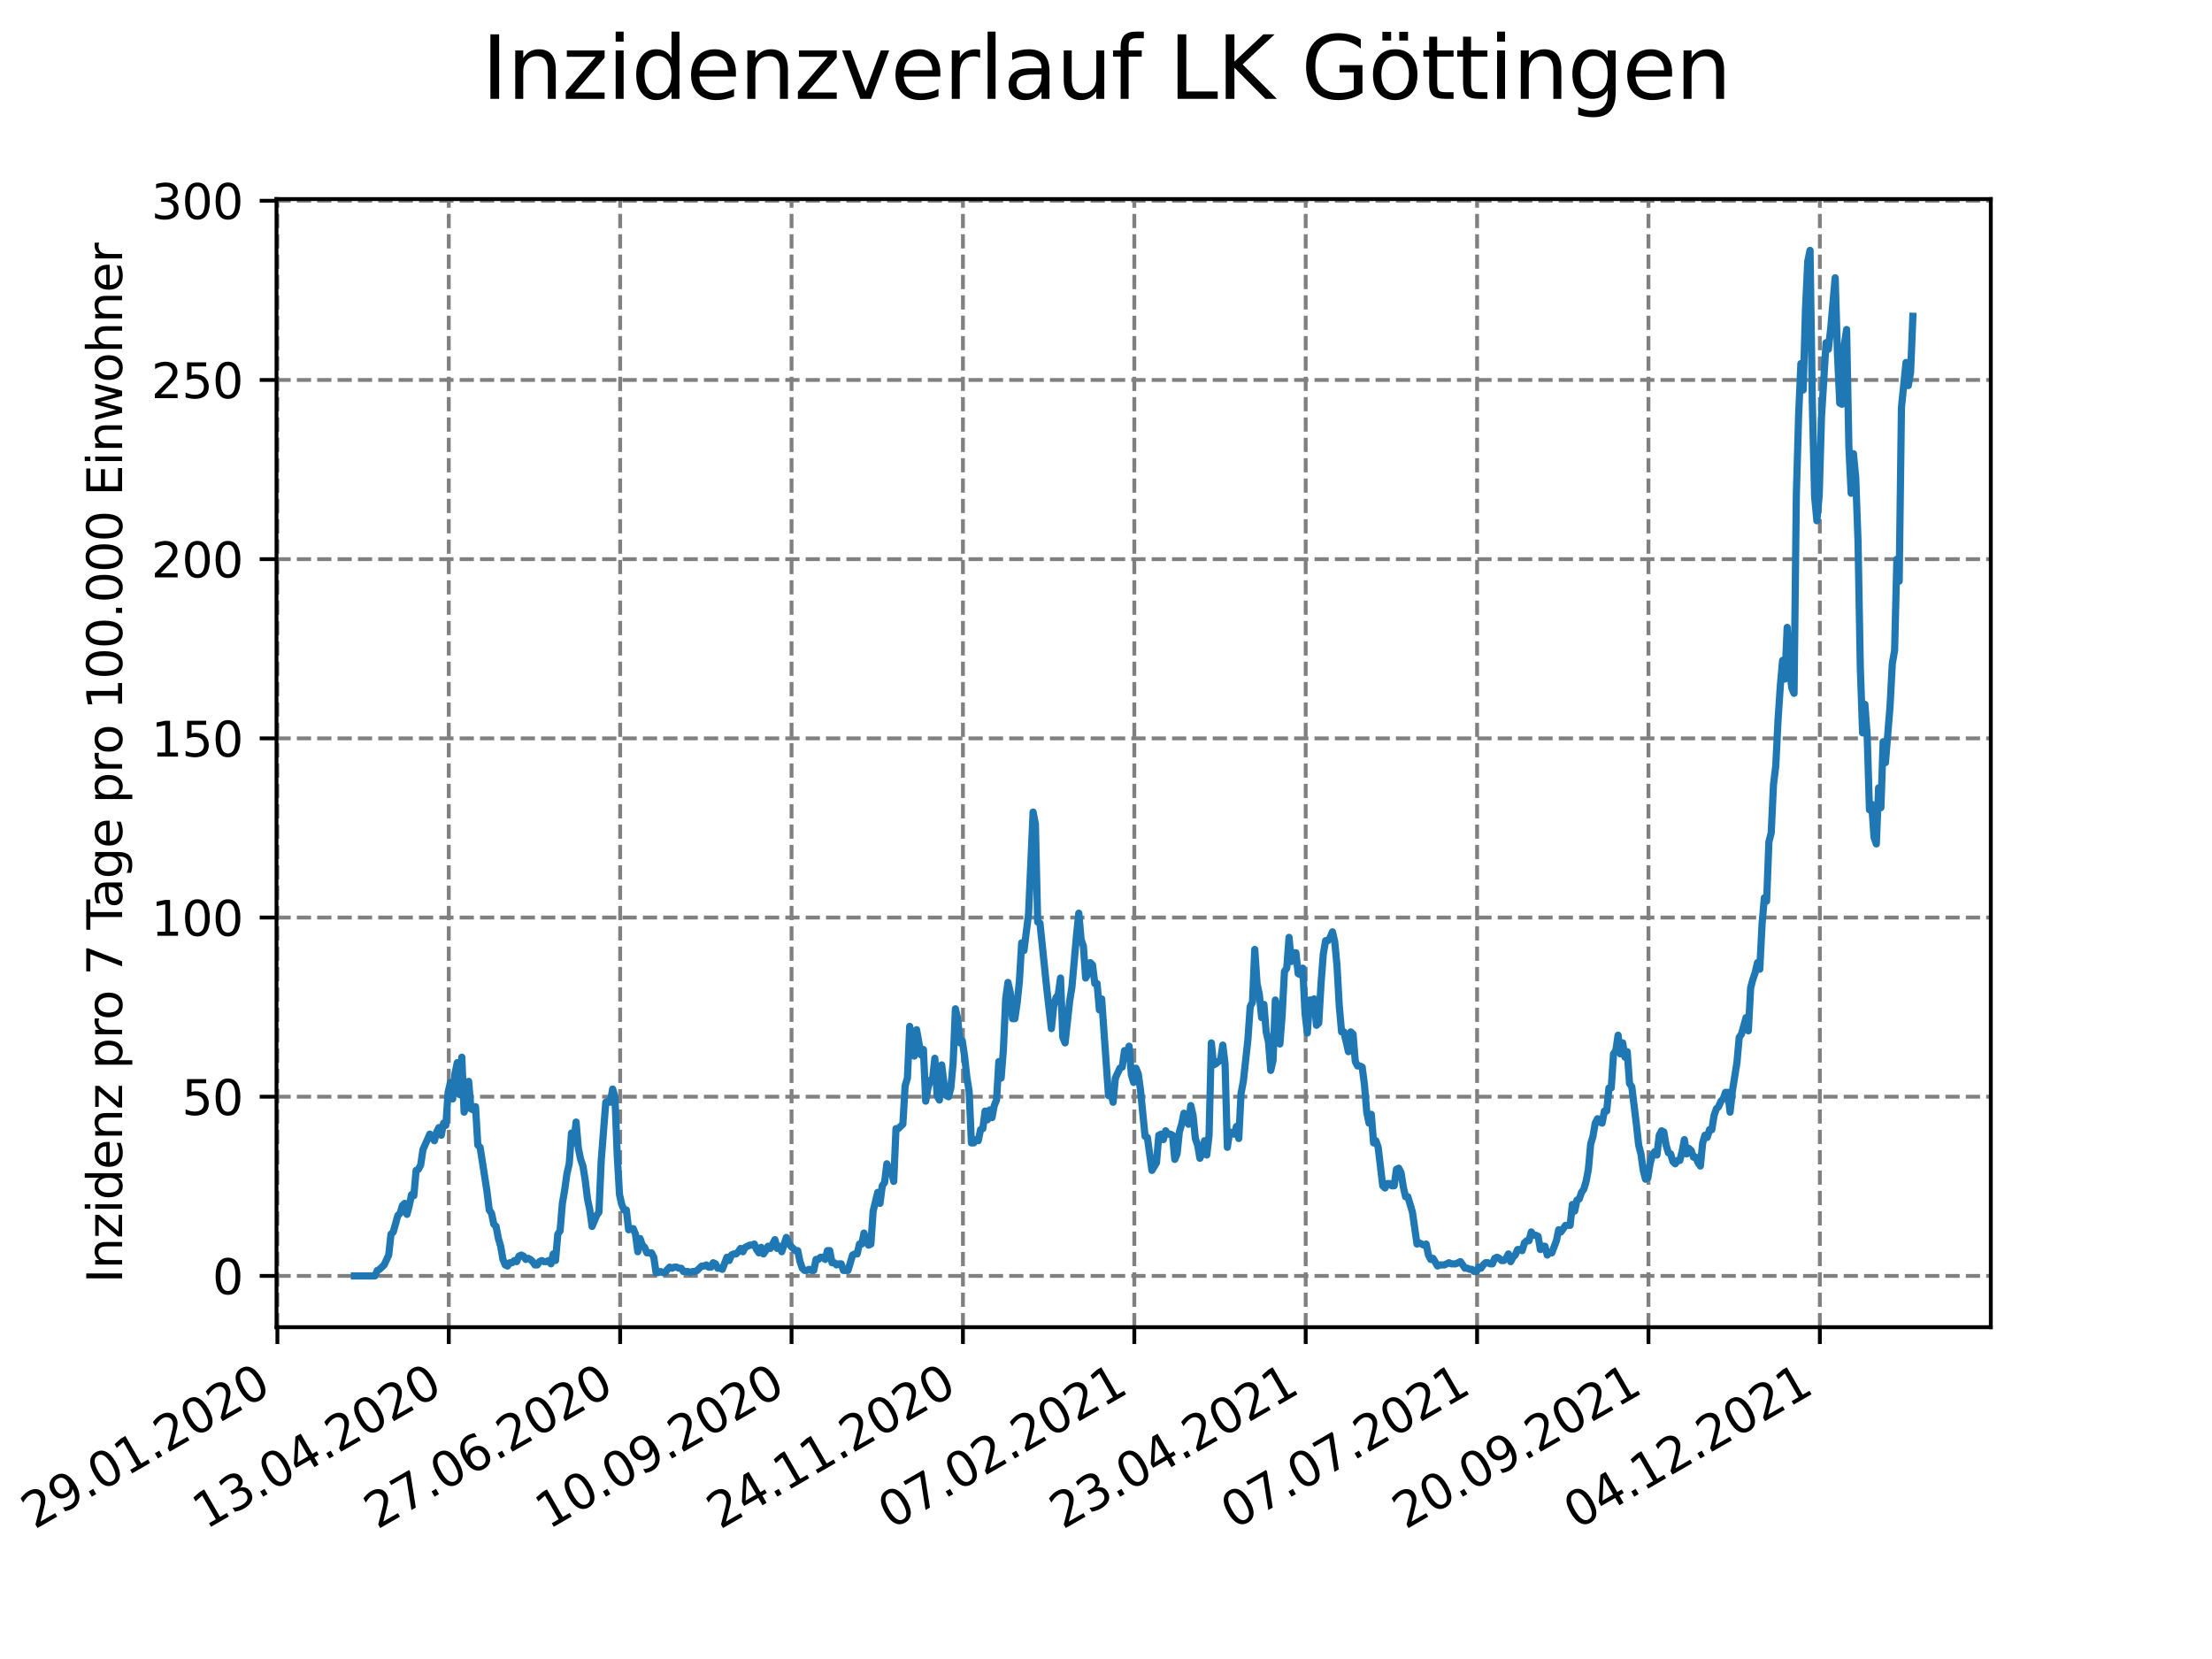 <?xml version="1.0" encoding="utf-8" standalone="no"?>
<!DOCTYPE svg PUBLIC "-//W3C//DTD SVG 1.1//EN"
  "http://www.w3.org/Graphics/SVG/1.1/DTD/svg11.dtd">
<svg xmlns:xlink="http://www.w3.org/1999/xlink" width="460.8pt" height="345.6pt" viewBox="0 0 460.8 345.6" xmlns="http://www.w3.org/2000/svg" version="1.1">
 <defs>
  <style type="text/css">*{stroke-linejoin: round; stroke-linecap: butt}</style>
 </defs>
 <g id="figure_1">
  <g id="patch_1">
   <path d="M 0 345.6 
L 460.8 345.6 
L 460.8 0 
L 0 0 
z
" style="fill: #ffffff"/>
  </g>
  <g id="axes_1">
   <g id="patch_2">
    <path d="M 57.6 276.48 
L 414.72 276.48 
L 414.72 41.472 
L 57.6 41.472 
z
" style="fill: #ffffff"/>
   </g>
   <g id="matplotlib.axis_1">
    <g id="xtick_1">
     <g id="line2d_1">
      <path d="M 57.786 276.48 
L 57.786 41.472 
" clip-path="url(#p1cbef289a8)" style="fill: none; stroke-dasharray: 2.96,1.28; stroke-dashoffset: 0; stroke: #808080; stroke-width: 0.8"/>
     </g>
     <g id="line2d_2">
      <defs>
       <path id="m9a15f4b925" d="M 0 0 
L 0 3.5 
" style="stroke: #000000; stroke-width: 0.8"/>
      </defs>
      <g>
       <use xlink:href="#m9a15f4b925" x="57.786" y="276.48" style="stroke: #000000; stroke-width: 0.8"/>
      </g>
     </g>
     <g id="text_1">
      <!-- 29.01.2020 -->
      <g transform="translate(7.161 318.689)rotate(-30)scale(0.1 -0.1)">
       <defs>
        <path id="DejaVuSans-32" d="M 1228 531 
L 3431 531 
L 3431 0 
L 469 0 
L 469 531 
Q 828 903 1448 1529 
Q 2069 2156 2228 2338 
Q 2531 2678 2651 2914 
Q 2772 3150 2772 3378 
Q 2772 3750 2511 3984 
Q 2250 4219 1831 4219 
Q 1534 4219 1204 4116 
Q 875 4013 500 3803 
L 500 4441 
Q 881 4594 1212 4672 
Q 1544 4750 1819 4750 
Q 2544 4750 2975 4387 
Q 3406 4025 3406 3419 
Q 3406 3131 3298 2873 
Q 3191 2616 2906 2266 
Q 2828 2175 2409 1742 
Q 1991 1309 1228 531 
z
" transform="scale(0.016)"/>
        <path id="DejaVuSans-39" d="M 703 97 
L 703 672 
Q 941 559 1184 500 
Q 1428 441 1663 441 
Q 2288 441 2617 861 
Q 2947 1281 2994 2138 
Q 2813 1869 2534 1725 
Q 2256 1581 1919 1581 
Q 1219 1581 811 2004 
Q 403 2428 403 3163 
Q 403 3881 828 4315 
Q 1253 4750 1959 4750 
Q 2769 4750 3195 4129 
Q 3622 3509 3622 2328 
Q 3622 1225 3098 567 
Q 2575 -91 1691 -91 
Q 1453 -91 1209 -44 
Q 966 3 703 97 
z
M 1959 2075 
Q 2384 2075 2632 2365 
Q 2881 2656 2881 3163 
Q 2881 3666 2632 3958 
Q 2384 4250 1959 4250 
Q 1534 4250 1286 3958 
Q 1038 3666 1038 3163 
Q 1038 2656 1286 2365 
Q 1534 2075 1959 2075 
z
" transform="scale(0.016)"/>
        <path id="DejaVuSans-2e" d="M 684 794 
L 1344 794 
L 1344 0 
L 684 0 
L 684 794 
z
" transform="scale(0.016)"/>
        <path id="DejaVuSans-30" d="M 2034 4250 
Q 1547 4250 1301 3770 
Q 1056 3291 1056 2328 
Q 1056 1369 1301 889 
Q 1547 409 2034 409 
Q 2525 409 2770 889 
Q 3016 1369 3016 2328 
Q 3016 3291 2770 3770 
Q 2525 4250 2034 4250 
z
M 2034 4750 
Q 2819 4750 3233 4129 
Q 3647 3509 3647 2328 
Q 3647 1150 3233 529 
Q 2819 -91 2034 -91 
Q 1250 -91 836 529 
Q 422 1150 422 2328 
Q 422 3509 836 4129 
Q 1250 4750 2034 4750 
z
" transform="scale(0.016)"/>
        <path id="DejaVuSans-31" d="M 794 531 
L 1825 531 
L 1825 4091 
L 703 3866 
L 703 4441 
L 1819 4666 
L 2450 4666 
L 2450 531 
L 3481 531 
L 3481 0 
L 794 0 
L 794 531 
z
" transform="scale(0.016)"/>
       </defs>
       <use xlink:href="#DejaVuSans-32"/>
       <use xlink:href="#DejaVuSans-39" x="63.623"/>
       <use xlink:href="#DejaVuSans-2e" x="127.246"/>
       <use xlink:href="#DejaVuSans-30" x="159.033"/>
       <use xlink:href="#DejaVuSans-31" x="222.656"/>
       <use xlink:href="#DejaVuSans-2e" x="286.279"/>
       <use xlink:href="#DejaVuSans-32" x="318.066"/>
       <use xlink:href="#DejaVuSans-30" x="381.689"/>
       <use xlink:href="#DejaVuSans-32" x="445.312"/>
       <use xlink:href="#DejaVuSans-30" x="508.936"/>
      </g>
     </g>
    </g>
    <g id="xtick_2">
     <g id="line2d_3">
      <path d="M 93.489 276.48 
L 93.489 41.472 
" clip-path="url(#p1cbef289a8)" style="fill: none; stroke-dasharray: 2.96,1.28; stroke-dashoffset: 0; stroke: #808080; stroke-width: 0.8"/>
     </g>
     <g id="line2d_4">
      <g>
       <use xlink:href="#m9a15f4b925" x="93.489" y="276.48" style="stroke: #000000; stroke-width: 0.8"/>
      </g>
     </g>
     <g id="text_2">
      <!-- 13.04.2020 -->
      <g transform="translate(42.864 318.689)rotate(-30)scale(0.1 -0.1)">
       <defs>
        <path id="DejaVuSans-33" d="M 2597 2516 
Q 3050 2419 3304 2112 
Q 3559 1806 3559 1356 
Q 3559 666 3084 287 
Q 2609 -91 1734 -91 
Q 1441 -91 1130 -33 
Q 819 25 488 141 
L 488 750 
Q 750 597 1062 519 
Q 1375 441 1716 441 
Q 2309 441 2620 675 
Q 2931 909 2931 1356 
Q 2931 1769 2642 2001 
Q 2353 2234 1838 2234 
L 1294 2234 
L 1294 2753 
L 1863 2753 
Q 2328 2753 2575 2939 
Q 2822 3125 2822 3475 
Q 2822 3834 2567 4026 
Q 2313 4219 1838 4219 
Q 1578 4219 1281 4162 
Q 984 4106 628 3988 
L 628 4550 
Q 988 4650 1302 4700 
Q 1616 4750 1894 4750 
Q 2613 4750 3031 4423 
Q 3450 4097 3450 3541 
Q 3450 3153 3228 2886 
Q 3006 2619 2597 2516 
z
" transform="scale(0.016)"/>
        <path id="DejaVuSans-34" d="M 2419 4116 
L 825 1625 
L 2419 1625 
L 2419 4116 
z
M 2253 4666 
L 3047 4666 
L 3047 1625 
L 3713 1625 
L 3713 1100 
L 3047 1100 
L 3047 0 
L 2419 0 
L 2419 1100 
L 313 1100 
L 313 1709 
L 2253 4666 
z
" transform="scale(0.016)"/>
       </defs>
       <use xlink:href="#DejaVuSans-31"/>
       <use xlink:href="#DejaVuSans-33" x="63.623"/>
       <use xlink:href="#DejaVuSans-2e" x="127.246"/>
       <use xlink:href="#DejaVuSans-30" x="159.033"/>
       <use xlink:href="#DejaVuSans-34" x="222.656"/>
       <use xlink:href="#DejaVuSans-2e" x="286.279"/>
       <use xlink:href="#DejaVuSans-32" x="318.066"/>
       <use xlink:href="#DejaVuSans-30" x="381.689"/>
       <use xlink:href="#DejaVuSans-32" x="445.312"/>
       <use xlink:href="#DejaVuSans-30" x="508.936"/>
      </g>
     </g>
    </g>
    <g id="xtick_3">
     <g id="line2d_5">
      <path d="M 129.191 276.48 
L 129.191 41.472 
" clip-path="url(#p1cbef289a8)" style="fill: none; stroke-dasharray: 2.96,1.28; stroke-dashoffset: 0; stroke: #808080; stroke-width: 0.8"/>
     </g>
     <g id="line2d_6">
      <g>
       <use xlink:href="#m9a15f4b925" x="129.191" y="276.48" style="stroke: #000000; stroke-width: 0.8"/>
      </g>
     </g>
     <g id="text_3">
      <!-- 27.06.2020 -->
      <g transform="translate(78.566 318.689)rotate(-30)scale(0.1 -0.1)">
       <defs>
        <path id="DejaVuSans-37" d="M 525 4666 
L 3525 4666 
L 3525 4397 
L 1831 0 
L 1172 0 
L 2766 4134 
L 525 4134 
L 525 4666 
z
" transform="scale(0.016)"/>
        <path id="DejaVuSans-36" d="M 2113 2584 
Q 1688 2584 1439 2293 
Q 1191 2003 1191 1497 
Q 1191 994 1439 701 
Q 1688 409 2113 409 
Q 2538 409 2786 701 
Q 3034 994 3034 1497 
Q 3034 2003 2786 2293 
Q 2538 2584 2113 2584 
z
M 3366 4563 
L 3366 3988 
Q 3128 4100 2886 4159 
Q 2644 4219 2406 4219 
Q 1781 4219 1451 3797 
Q 1122 3375 1075 2522 
Q 1259 2794 1537 2939 
Q 1816 3084 2150 3084 
Q 2853 3084 3261 2657 
Q 3669 2231 3669 1497 
Q 3669 778 3244 343 
Q 2819 -91 2113 -91 
Q 1303 -91 875 529 
Q 447 1150 447 2328 
Q 447 3434 972 4092 
Q 1497 4750 2381 4750 
Q 2619 4750 2861 4703 
Q 3103 4656 3366 4563 
z
" transform="scale(0.016)"/>
       </defs>
       <use xlink:href="#DejaVuSans-32"/>
       <use xlink:href="#DejaVuSans-37" x="63.623"/>
       <use xlink:href="#DejaVuSans-2e" x="127.246"/>
       <use xlink:href="#DejaVuSans-30" x="159.033"/>
       <use xlink:href="#DejaVuSans-36" x="222.656"/>
       <use xlink:href="#DejaVuSans-2e" x="286.279"/>
       <use xlink:href="#DejaVuSans-32" x="318.066"/>
       <use xlink:href="#DejaVuSans-30" x="381.689"/>
       <use xlink:href="#DejaVuSans-32" x="445.312"/>
       <use xlink:href="#DejaVuSans-30" x="508.936"/>
      </g>
     </g>
    </g>
    <g id="xtick_4">
     <g id="line2d_7">
      <path d="M 164.894 276.48 
L 164.894 41.472 
" clip-path="url(#p1cbef289a8)" style="fill: none; stroke-dasharray: 2.96,1.28; stroke-dashoffset: 0; stroke: #808080; stroke-width: 0.8"/>
     </g>
     <g id="line2d_8">
      <g>
       <use xlink:href="#m9a15f4b925" x="164.894" y="276.48" style="stroke: #000000; stroke-width: 0.8"/>
      </g>
     </g>
     <g id="text_4">
      <!-- 10.09.2020 -->
      <g transform="translate(114.269 318.689)rotate(-30)scale(0.1 -0.1)">
       <use xlink:href="#DejaVuSans-31"/>
       <use xlink:href="#DejaVuSans-30" x="63.623"/>
       <use xlink:href="#DejaVuSans-2e" x="127.246"/>
       <use xlink:href="#DejaVuSans-30" x="159.033"/>
       <use xlink:href="#DejaVuSans-39" x="222.656"/>
       <use xlink:href="#DejaVuSans-2e" x="286.279"/>
       <use xlink:href="#DejaVuSans-32" x="318.066"/>
       <use xlink:href="#DejaVuSans-30" x="381.689"/>
       <use xlink:href="#DejaVuSans-32" x="445.312"/>
       <use xlink:href="#DejaVuSans-30" x="508.936"/>
      </g>
     </g>
    </g>
    <g id="xtick_5">
     <g id="line2d_9">
      <path d="M 200.596 276.48 
L 200.596 41.472 
" clip-path="url(#p1cbef289a8)" style="fill: none; stroke-dasharray: 2.96,1.28; stroke-dashoffset: 0; stroke: #808080; stroke-width: 0.8"/>
     </g>
     <g id="line2d_10">
      <g>
       <use xlink:href="#m9a15f4b925" x="200.596" y="276.48" style="stroke: #000000; stroke-width: 0.8"/>
      </g>
     </g>
     <g id="text_5">
      <!-- 24.11.2020 -->
      <g transform="translate(149.971 318.689)rotate(-30)scale(0.1 -0.1)">
       <use xlink:href="#DejaVuSans-32"/>
       <use xlink:href="#DejaVuSans-34" x="63.623"/>
       <use xlink:href="#DejaVuSans-2e" x="127.246"/>
       <use xlink:href="#DejaVuSans-31" x="159.033"/>
       <use xlink:href="#DejaVuSans-31" x="222.656"/>
       <use xlink:href="#DejaVuSans-2e" x="286.279"/>
       <use xlink:href="#DejaVuSans-32" x="318.066"/>
       <use xlink:href="#DejaVuSans-30" x="381.689"/>
       <use xlink:href="#DejaVuSans-32" x="445.312"/>
       <use xlink:href="#DejaVuSans-30" x="508.936"/>
      </g>
     </g>
    </g>
    <g id="xtick_6">
     <g id="line2d_11">
      <path d="M 236.299 276.48 
L 236.299 41.472 
" clip-path="url(#p1cbef289a8)" style="fill: none; stroke-dasharray: 2.96,1.28; stroke-dashoffset: 0; stroke: #808080; stroke-width: 0.8"/>
     </g>
     <g id="line2d_12">
      <g>
       <use xlink:href="#m9a15f4b925" x="236.299" y="276.48" style="stroke: #000000; stroke-width: 0.8"/>
      </g>
     </g>
     <g id="text_6">
      <!-- 07.02.2021 -->
      <g transform="translate(185.674 318.689)rotate(-30)scale(0.1 -0.1)">
       <use xlink:href="#DejaVuSans-30"/>
       <use xlink:href="#DejaVuSans-37" x="63.623"/>
       <use xlink:href="#DejaVuSans-2e" x="127.246"/>
       <use xlink:href="#DejaVuSans-30" x="159.033"/>
       <use xlink:href="#DejaVuSans-32" x="222.656"/>
       <use xlink:href="#DejaVuSans-2e" x="286.279"/>
       <use xlink:href="#DejaVuSans-32" x="318.066"/>
       <use xlink:href="#DejaVuSans-30" x="381.689"/>
       <use xlink:href="#DejaVuSans-32" x="445.312"/>
       <use xlink:href="#DejaVuSans-31" x="508.936"/>
      </g>
     </g>
    </g>
    <g id="xtick_7">
     <g id="line2d_13">
      <path d="M 272.001 276.48 
L 272.001 41.472 
" clip-path="url(#p1cbef289a8)" style="fill: none; stroke-dasharray: 2.96,1.28; stroke-dashoffset: 0; stroke: #808080; stroke-width: 0.8"/>
     </g>
     <g id="line2d_14">
      <g>
       <use xlink:href="#m9a15f4b925" x="272.001" y="276.48" style="stroke: #000000; stroke-width: 0.8"/>
      </g>
     </g>
     <g id="text_7">
      <!-- 23.04.2021 -->
      <g transform="translate(221.376 318.689)rotate(-30)scale(0.1 -0.1)">
       <use xlink:href="#DejaVuSans-32"/>
       <use xlink:href="#DejaVuSans-33" x="63.623"/>
       <use xlink:href="#DejaVuSans-2e" x="127.246"/>
       <use xlink:href="#DejaVuSans-30" x="159.033"/>
       <use xlink:href="#DejaVuSans-34" x="222.656"/>
       <use xlink:href="#DejaVuSans-2e" x="286.279"/>
       <use xlink:href="#DejaVuSans-32" x="318.066"/>
       <use xlink:href="#DejaVuSans-30" x="381.689"/>
       <use xlink:href="#DejaVuSans-32" x="445.312"/>
       <use xlink:href="#DejaVuSans-31" x="508.936"/>
      </g>
     </g>
    </g>
    <g id="xtick_8">
     <g id="line2d_15">
      <path d="M 307.704 276.48 
L 307.704 41.472 
" clip-path="url(#p1cbef289a8)" style="fill: none; stroke-dasharray: 2.96,1.28; stroke-dashoffset: 0; stroke: #808080; stroke-width: 0.8"/>
     </g>
     <g id="line2d_16">
      <g>
       <use xlink:href="#m9a15f4b925" x="307.704" y="276.48" style="stroke: #000000; stroke-width: 0.8"/>
      </g>
     </g>
     <g id="text_8">
      <!-- 07.07.2021 -->
      <g transform="translate(257.079 318.689)rotate(-30)scale(0.1 -0.1)">
       <use xlink:href="#DejaVuSans-30"/>
       <use xlink:href="#DejaVuSans-37" x="63.623"/>
       <use xlink:href="#DejaVuSans-2e" x="127.246"/>
       <use xlink:href="#DejaVuSans-30" x="159.033"/>
       <use xlink:href="#DejaVuSans-37" x="222.656"/>
       <use xlink:href="#DejaVuSans-2e" x="286.279"/>
       <use xlink:href="#DejaVuSans-32" x="318.066"/>
       <use xlink:href="#DejaVuSans-30" x="381.689"/>
       <use xlink:href="#DejaVuSans-32" x="445.312"/>
       <use xlink:href="#DejaVuSans-31" x="508.936"/>
      </g>
     </g>
    </g>
    <g id="xtick_9">
     <g id="line2d_17">
      <path d="M 343.406 276.48 
L 343.406 41.472 
" clip-path="url(#p1cbef289a8)" style="fill: none; stroke-dasharray: 2.96,1.28; stroke-dashoffset: 0; stroke: #808080; stroke-width: 0.8"/>
     </g>
     <g id="line2d_18">
      <g>
       <use xlink:href="#m9a15f4b925" x="343.406" y="276.48" style="stroke: #000000; stroke-width: 0.8"/>
      </g>
     </g>
     <g id="text_9">
      <!-- 20.09.2021 -->
      <g transform="translate(292.781 318.689)rotate(-30)scale(0.1 -0.1)">
       <use xlink:href="#DejaVuSans-32"/>
       <use xlink:href="#DejaVuSans-30" x="63.623"/>
       <use xlink:href="#DejaVuSans-2e" x="127.246"/>
       <use xlink:href="#DejaVuSans-30" x="159.033"/>
       <use xlink:href="#DejaVuSans-39" x="222.656"/>
       <use xlink:href="#DejaVuSans-2e" x="286.279"/>
       <use xlink:href="#DejaVuSans-32" x="318.066"/>
       <use xlink:href="#DejaVuSans-30" x="381.689"/>
       <use xlink:href="#DejaVuSans-32" x="445.312"/>
       <use xlink:href="#DejaVuSans-31" x="508.936"/>
      </g>
     </g>
    </g>
    <g id="xtick_10">
     <g id="line2d_19">
      <path d="M 379.109 276.48 
L 379.109 41.472 
" clip-path="url(#p1cbef289a8)" style="fill: none; stroke-dasharray: 2.96,1.28; stroke-dashoffset: 0; stroke: #808080; stroke-width: 0.8"/>
     </g>
     <g id="line2d_20">
      <g>
       <use xlink:href="#m9a15f4b925" x="379.109" y="276.48" style="stroke: #000000; stroke-width: 0.8"/>
      </g>
     </g>
     <g id="text_10">
      <!-- 04.12.2021 -->
      <g transform="translate(328.484 318.689)rotate(-30)scale(0.1 -0.1)">
       <use xlink:href="#DejaVuSans-30"/>
       <use xlink:href="#DejaVuSans-34" x="63.623"/>
       <use xlink:href="#DejaVuSans-2e" x="127.246"/>
       <use xlink:href="#DejaVuSans-31" x="159.033"/>
       <use xlink:href="#DejaVuSans-32" x="222.656"/>
       <use xlink:href="#DejaVuSans-2e" x="286.279"/>
       <use xlink:href="#DejaVuSans-32" x="318.066"/>
       <use xlink:href="#DejaVuSans-30" x="381.689"/>
       <use xlink:href="#DejaVuSans-32" x="445.312"/>
       <use xlink:href="#DejaVuSans-31" x="508.936"/>
      </g>
     </g>
    </g>
   </g>
   <g id="matplotlib.axis_2">
    <g id="ytick_1">
     <g id="line2d_21">
      <path d="M 57.6 265.798 
L 414.72 265.798 
" clip-path="url(#p1cbef289a8)" style="fill: none; stroke-dasharray: 2.96,1.28; stroke-dashoffset: 0; stroke: #808080; stroke-width: 0.8"/>
     </g>
     <g id="line2d_22">
      <defs>
       <path id="mc7c91a2a2d" d="M 0 0 
L -3.5 0 
" style="stroke: #000000; stroke-width: 0.8"/>
      </defs>
      <g>
       <use xlink:href="#mc7c91a2a2d" x="57.6" y="265.798" style="stroke: #000000; stroke-width: 0.8"/>
      </g>
     </g>
     <g id="text_11">
      <!-- 0 -->
      <g transform="translate(44.237 269.597)scale(0.1 -0.1)">
       <use xlink:href="#DejaVuSans-30"/>
      </g>
     </g>
    </g>
    <g id="ytick_2">
     <g id="line2d_23">
      <path d="M 57.6 228.468 
L 414.72 228.468 
" clip-path="url(#p1cbef289a8)" style="fill: none; stroke-dasharray: 2.96,1.28; stroke-dashoffset: 0; stroke: #808080; stroke-width: 0.8"/>
     </g>
     <g id="line2d_24">
      <g>
       <use xlink:href="#mc7c91a2a2d" x="57.6" y="228.468" style="stroke: #000000; stroke-width: 0.8"/>
      </g>
     </g>
     <g id="text_12">
      <!-- 50 -->
      <g transform="translate(37.875 232.268)scale(0.1 -0.1)">
       <defs>
        <path id="DejaVuSans-35" d="M 691 4666 
L 3169 4666 
L 3169 4134 
L 1269 4134 
L 1269 2991 
Q 1406 3038 1543 3061 
Q 1681 3084 1819 3084 
Q 2600 3084 3056 2656 
Q 3513 2228 3513 1497 
Q 3513 744 3044 326 
Q 2575 -91 1722 -91 
Q 1428 -91 1123 -41 
Q 819 9 494 109 
L 494 744 
Q 775 591 1075 516 
Q 1375 441 1709 441 
Q 2250 441 2565 725 
Q 2881 1009 2881 1497 
Q 2881 1984 2565 2268 
Q 2250 2553 1709 2553 
Q 1456 2553 1204 2497 
Q 953 2441 691 2322 
L 691 4666 
z
" transform="scale(0.016)"/>
       </defs>
       <use xlink:href="#DejaVuSans-35"/>
       <use xlink:href="#DejaVuSans-30" x="63.623"/>
      </g>
     </g>
    </g>
    <g id="ytick_3">
     <g id="line2d_25">
      <path d="M 57.6 191.139 
L 414.72 191.139 
" clip-path="url(#p1cbef289a8)" style="fill: none; stroke-dasharray: 2.96,1.28; stroke-dashoffset: 0; stroke: #808080; stroke-width: 0.8"/>
     </g>
     <g id="line2d_26">
      <g>
       <use xlink:href="#mc7c91a2a2d" x="57.6" y="191.139" style="stroke: #000000; stroke-width: 0.8"/>
      </g>
     </g>
     <g id="text_13">
      <!-- 100 -->
      <g transform="translate(31.512 194.938)scale(0.1 -0.1)">
       <use xlink:href="#DejaVuSans-31"/>
       <use xlink:href="#DejaVuSans-30" x="63.623"/>
       <use xlink:href="#DejaVuSans-30" x="127.246"/>
      </g>
     </g>
    </g>
    <g id="ytick_4">
     <g id="line2d_27">
      <path d="M 57.6 153.81 
L 414.72 153.81 
" clip-path="url(#p1cbef289a8)" style="fill: none; stroke-dasharray: 2.96,1.28; stroke-dashoffset: 0; stroke: #808080; stroke-width: 0.8"/>
     </g>
     <g id="line2d_28">
      <g>
       <use xlink:href="#mc7c91a2a2d" x="57.6" y="153.81" style="stroke: #000000; stroke-width: 0.8"/>
      </g>
     </g>
     <g id="text_14">
      <!-- 150 -->
      <g transform="translate(31.512 157.609)scale(0.1 -0.1)">
       <use xlink:href="#DejaVuSans-31"/>
       <use xlink:href="#DejaVuSans-35" x="63.623"/>
       <use xlink:href="#DejaVuSans-30" x="127.246"/>
      </g>
     </g>
    </g>
    <g id="ytick_5">
     <g id="line2d_29">
      <path d="M 57.6 116.48 
L 414.72 116.48 
" clip-path="url(#p1cbef289a8)" style="fill: none; stroke-dasharray: 2.96,1.28; stroke-dashoffset: 0; stroke: #808080; stroke-width: 0.8"/>
     </g>
     <g id="line2d_30">
      <g>
       <use xlink:href="#mc7c91a2a2d" x="57.6" y="116.48" style="stroke: #000000; stroke-width: 0.8"/>
      </g>
     </g>
     <g id="text_15">
      <!-- 200 -->
      <g transform="translate(31.512 120.28)scale(0.1 -0.1)">
       <use xlink:href="#DejaVuSans-32"/>
       <use xlink:href="#DejaVuSans-30" x="63.623"/>
       <use xlink:href="#DejaVuSans-30" x="127.246"/>
      </g>
     </g>
    </g>
    <g id="ytick_6">
     <g id="line2d_31">
      <path d="M 57.6 79.151 
L 414.72 79.151 
" clip-path="url(#p1cbef289a8)" style="fill: none; stroke-dasharray: 2.96,1.28; stroke-dashoffset: 0; stroke: #808080; stroke-width: 0.8"/>
     </g>
     <g id="line2d_32">
      <g>
       <use xlink:href="#mc7c91a2a2d" x="57.6" y="79.151" style="stroke: #000000; stroke-width: 0.8"/>
      </g>
     </g>
     <g id="text_16">
      <!-- 250 -->
      <g transform="translate(31.512 82.95)scale(0.1 -0.1)">
       <use xlink:href="#DejaVuSans-32"/>
       <use xlink:href="#DejaVuSans-35" x="63.623"/>
       <use xlink:href="#DejaVuSans-30" x="127.246"/>
      </g>
     </g>
    </g>
    <g id="ytick_7">
     <g id="line2d_33">
      <path d="M 57.6 41.822 
L 414.72 41.822 
" clip-path="url(#p1cbef289a8)" style="fill: none; stroke-dasharray: 2.96,1.28; stroke-dashoffset: 0; stroke: #808080; stroke-width: 0.8"/>
     </g>
     <g id="line2d_34">
      <g>
       <use xlink:href="#mc7c91a2a2d" x="57.6" y="41.822" style="stroke: #000000; stroke-width: 0.8"/>
      </g>
     </g>
     <g id="text_17">
      <!-- 300 -->
      <g transform="translate(31.512 45.621)scale(0.1 -0.1)">
       <use xlink:href="#DejaVuSans-33"/>
       <use xlink:href="#DejaVuSans-30" x="63.623"/>
       <use xlink:href="#DejaVuSans-30" x="127.246"/>
      </g>
     </g>
    </g>
    <g id="text_18">
     <!-- Inzidenz pro 7 Tage pro 100.000 Einwohner -->
     <g transform="translate(25.433 267.301)rotate(-90)scale(0.1 -0.1)">
      <defs>
       <path id="DejaVuSans-49" d="M 628 4666 
L 1259 4666 
L 1259 0 
L 628 0 
L 628 4666 
z
" transform="scale(0.016)"/>
       <path id="DejaVuSans-6e" d="M 3513 2113 
L 3513 0 
L 2938 0 
L 2938 2094 
Q 2938 2591 2744 2837 
Q 2550 3084 2163 3084 
Q 1697 3084 1428 2787 
Q 1159 2491 1159 1978 
L 1159 0 
L 581 0 
L 581 3500 
L 1159 3500 
L 1159 2956 
Q 1366 3272 1645 3428 
Q 1925 3584 2291 3584 
Q 2894 3584 3203 3211 
Q 3513 2838 3513 2113 
z
" transform="scale(0.016)"/>
       <path id="DejaVuSans-7a" d="M 353 3500 
L 3084 3500 
L 3084 2975 
L 922 459 
L 3084 459 
L 3084 0 
L 275 0 
L 275 525 
L 2438 3041 
L 353 3041 
L 353 3500 
z
" transform="scale(0.016)"/>
       <path id="DejaVuSans-69" d="M 603 3500 
L 1178 3500 
L 1178 0 
L 603 0 
L 603 3500 
z
M 603 4863 
L 1178 4863 
L 1178 4134 
L 603 4134 
L 603 4863 
z
" transform="scale(0.016)"/>
       <path id="DejaVuSans-64" d="M 2906 2969 
L 2906 4863 
L 3481 4863 
L 3481 0 
L 2906 0 
L 2906 525 
Q 2725 213 2448 61 
Q 2172 -91 1784 -91 
Q 1150 -91 751 415 
Q 353 922 353 1747 
Q 353 2572 751 3078 
Q 1150 3584 1784 3584 
Q 2172 3584 2448 3432 
Q 2725 3281 2906 2969 
z
M 947 1747 
Q 947 1113 1208 752 
Q 1469 391 1925 391 
Q 2381 391 2643 752 
Q 2906 1113 2906 1747 
Q 2906 2381 2643 2742 
Q 2381 3103 1925 3103 
Q 1469 3103 1208 2742 
Q 947 2381 947 1747 
z
" transform="scale(0.016)"/>
       <path id="DejaVuSans-65" d="M 3597 1894 
L 3597 1613 
L 953 1613 
Q 991 1019 1311 708 
Q 1631 397 2203 397 
Q 2534 397 2845 478 
Q 3156 559 3463 722 
L 3463 178 
Q 3153 47 2828 -22 
Q 2503 -91 2169 -91 
Q 1331 -91 842 396 
Q 353 884 353 1716 
Q 353 2575 817 3079 
Q 1281 3584 2069 3584 
Q 2775 3584 3186 3129 
Q 3597 2675 3597 1894 
z
M 3022 2063 
Q 3016 2534 2758 2815 
Q 2500 3097 2075 3097 
Q 1594 3097 1305 2825 
Q 1016 2553 972 2059 
L 3022 2063 
z
" transform="scale(0.016)"/>
       <path id="DejaVuSans-20" transform="scale(0.016)"/>
       <path id="DejaVuSans-70" d="M 1159 525 
L 1159 -1331 
L 581 -1331 
L 581 3500 
L 1159 3500 
L 1159 2969 
Q 1341 3281 1617 3432 
Q 1894 3584 2278 3584 
Q 2916 3584 3314 3078 
Q 3713 2572 3713 1747 
Q 3713 922 3314 415 
Q 2916 -91 2278 -91 
Q 1894 -91 1617 61 
Q 1341 213 1159 525 
z
M 3116 1747 
Q 3116 2381 2855 2742 
Q 2594 3103 2138 3103 
Q 1681 3103 1420 2742 
Q 1159 2381 1159 1747 
Q 1159 1113 1420 752 
Q 1681 391 2138 391 
Q 2594 391 2855 752 
Q 3116 1113 3116 1747 
z
" transform="scale(0.016)"/>
       <path id="DejaVuSans-72" d="M 2631 2963 
Q 2534 3019 2420 3045 
Q 2306 3072 2169 3072 
Q 1681 3072 1420 2755 
Q 1159 2438 1159 1844 
L 1159 0 
L 581 0 
L 581 3500 
L 1159 3500 
L 1159 2956 
Q 1341 3275 1631 3429 
Q 1922 3584 2338 3584 
Q 2397 3584 2469 3576 
Q 2541 3569 2628 3553 
L 2631 2963 
z
" transform="scale(0.016)"/>
       <path id="DejaVuSans-6f" d="M 1959 3097 
Q 1497 3097 1228 2736 
Q 959 2375 959 1747 
Q 959 1119 1226 758 
Q 1494 397 1959 397 
Q 2419 397 2687 759 
Q 2956 1122 2956 1747 
Q 2956 2369 2687 2733 
Q 2419 3097 1959 3097 
z
M 1959 3584 
Q 2709 3584 3137 3096 
Q 3566 2609 3566 1747 
Q 3566 888 3137 398 
Q 2709 -91 1959 -91 
Q 1206 -91 779 398 
Q 353 888 353 1747 
Q 353 2609 779 3096 
Q 1206 3584 1959 3584 
z
" transform="scale(0.016)"/>
       <path id="DejaVuSans-54" d="M -19 4666 
L 3928 4666 
L 3928 4134 
L 2272 4134 
L 2272 0 
L 1638 0 
L 1638 4134 
L -19 4134 
L -19 4666 
z
" transform="scale(0.016)"/>
       <path id="DejaVuSans-61" d="M 2194 1759 
Q 1497 1759 1228 1600 
Q 959 1441 959 1056 
Q 959 750 1161 570 
Q 1363 391 1709 391 
Q 2188 391 2477 730 
Q 2766 1069 2766 1631 
L 2766 1759 
L 2194 1759 
z
M 3341 1997 
L 3341 0 
L 2766 0 
L 2766 531 
Q 2569 213 2275 61 
Q 1981 -91 1556 -91 
Q 1019 -91 701 211 
Q 384 513 384 1019 
Q 384 1609 779 1909 
Q 1175 2209 1959 2209 
L 2766 2209 
L 2766 2266 
Q 2766 2663 2505 2880 
Q 2244 3097 1772 3097 
Q 1472 3097 1187 3025 
Q 903 2953 641 2809 
L 641 3341 
Q 956 3463 1253 3523 
Q 1550 3584 1831 3584 
Q 2591 3584 2966 3190 
Q 3341 2797 3341 1997 
z
" transform="scale(0.016)"/>
       <path id="DejaVuSans-67" d="M 2906 1791 
Q 2906 2416 2648 2759 
Q 2391 3103 1925 3103 
Q 1463 3103 1205 2759 
Q 947 2416 947 1791 
Q 947 1169 1205 825 
Q 1463 481 1925 481 
Q 2391 481 2648 825 
Q 2906 1169 2906 1791 
z
M 3481 434 
Q 3481 -459 3084 -895 
Q 2688 -1331 1869 -1331 
Q 1566 -1331 1297 -1286 
Q 1028 -1241 775 -1147 
L 775 -588 
Q 1028 -725 1275 -790 
Q 1522 -856 1778 -856 
Q 2344 -856 2625 -561 
Q 2906 -266 2906 331 
L 2906 616 
Q 2728 306 2450 153 
Q 2172 0 1784 0 
Q 1141 0 747 490 
Q 353 981 353 1791 
Q 353 2603 747 3093 
Q 1141 3584 1784 3584 
Q 2172 3584 2450 3431 
Q 2728 3278 2906 2969 
L 2906 3500 
L 3481 3500 
L 3481 434 
z
" transform="scale(0.016)"/>
       <path id="DejaVuSans-45" d="M 628 4666 
L 3578 4666 
L 3578 4134 
L 1259 4134 
L 1259 2753 
L 3481 2753 
L 3481 2222 
L 1259 2222 
L 1259 531 
L 3634 531 
L 3634 0 
L 628 0 
L 628 4666 
z
" transform="scale(0.016)"/>
       <path id="DejaVuSans-77" d="M 269 3500 
L 844 3500 
L 1563 769 
L 2278 3500 
L 2956 3500 
L 3675 769 
L 4391 3500 
L 4966 3500 
L 4050 0 
L 3372 0 
L 2619 2869 
L 1863 0 
L 1184 0 
L 269 3500 
z
" transform="scale(0.016)"/>
       <path id="DejaVuSans-68" d="M 3513 2113 
L 3513 0 
L 2938 0 
L 2938 2094 
Q 2938 2591 2744 2837 
Q 2550 3084 2163 3084 
Q 1697 3084 1428 2787 
Q 1159 2491 1159 1978 
L 1159 0 
L 581 0 
L 581 4863 
L 1159 4863 
L 1159 2956 
Q 1366 3272 1645 3428 
Q 1925 3584 2291 3584 
Q 2894 3584 3203 3211 
Q 3513 2838 3513 2113 
z
" transform="scale(0.016)"/>
      </defs>
      <use xlink:href="#DejaVuSans-49"/>
      <use xlink:href="#DejaVuSans-6e" x="29.492"/>
      <use xlink:href="#DejaVuSans-7a" x="92.871"/>
      <use xlink:href="#DejaVuSans-69" x="145.361"/>
      <use xlink:href="#DejaVuSans-64" x="173.145"/>
      <use xlink:href="#DejaVuSans-65" x="236.621"/>
      <use xlink:href="#DejaVuSans-6e" x="298.145"/>
      <use xlink:href="#DejaVuSans-7a" x="361.523"/>
      <use xlink:href="#DejaVuSans-20" x="414.014"/>
      <use xlink:href="#DejaVuSans-70" x="445.801"/>
      <use xlink:href="#DejaVuSans-72" x="509.277"/>
      <use xlink:href="#DejaVuSans-6f" x="548.141"/>
      <use xlink:href="#DejaVuSans-20" x="609.322"/>
      <use xlink:href="#DejaVuSans-37" x="641.109"/>
      <use xlink:href="#DejaVuSans-20" x="704.732"/>
      <use xlink:href="#DejaVuSans-54" x="736.52"/>
      <use xlink:href="#DejaVuSans-61" x="781.104"/>
      <use xlink:href="#DejaVuSans-67" x="842.383"/>
      <use xlink:href="#DejaVuSans-65" x="905.859"/>
      <use xlink:href="#DejaVuSans-20" x="967.383"/>
      <use xlink:href="#DejaVuSans-70" x="999.17"/>
      <use xlink:href="#DejaVuSans-72" x="1062.646"/>
      <use xlink:href="#DejaVuSans-6f" x="1101.51"/>
      <use xlink:href="#DejaVuSans-20" x="1162.691"/>
      <use xlink:href="#DejaVuSans-31" x="1194.479"/>
      <use xlink:href="#DejaVuSans-30" x="1258.102"/>
      <use xlink:href="#DejaVuSans-30" x="1321.725"/>
      <use xlink:href="#DejaVuSans-2e" x="1385.348"/>
      <use xlink:href="#DejaVuSans-30" x="1417.135"/>
      <use xlink:href="#DejaVuSans-30" x="1480.758"/>
      <use xlink:href="#DejaVuSans-30" x="1544.381"/>
      <use xlink:href="#DejaVuSans-20" x="1608.004"/>
      <use xlink:href="#DejaVuSans-45" x="1639.791"/>
      <use xlink:href="#DejaVuSans-69" x="1702.975"/>
      <use xlink:href="#DejaVuSans-6e" x="1730.758"/>
      <use xlink:href="#DejaVuSans-77" x="1794.137"/>
      <use xlink:href="#DejaVuSans-6f" x="1875.924"/>
      <use xlink:href="#DejaVuSans-68" x="1937.105"/>
      <use xlink:href="#DejaVuSans-6e" x="2000.484"/>
      <use xlink:href="#DejaVuSans-65" x="2063.863"/>
      <use xlink:href="#DejaVuSans-72" x="2125.387"/>
     </g>
    </g>
   </g>
   <g id="line2d_35">
    <path d="M 73.833 265.798 
L 78.117 265.798 
L 78.593 264.653 
L 79.069 264.424 
L 80.021 263.508 
L 80.973 261.447 
L 81.449 257.096 
L 81.925 256.638 
L 82.877 253.204 
L 83.353 252.746 
L 83.829 251.143 
L 84.305 250.685 
L 84.781 252.975 
L 85.258 251.143 
L 85.734 248.853 
L 86.21 249.082 
L 86.686 243.815 
L 87.162 243.586 
L 87.638 242.67 
L 88.114 239.464 
L 89.542 236.259 
L 90.494 237.633 
L 90.97 235.801 
L 91.446 234.885 
L 91.922 236.488 
L 92.398 233.969 
L 92.874 234.427 
L 93.35 227.557 
L 93.826 225.496 
L 94.302 228.931 
L 94.778 223.664 
L 95.254 221.375 
L 95.73 228.015 
L 96.206 220.23 
L 96.682 231.679 
L 97.158 230.305 
L 97.634 225.267 
L 98.11 230.992 
L 98.586 231.221 
L 99.062 230.534 
L 99.539 238.549 
L 100.015 239.006 
L 101.443 248.166 
L 101.919 252.059 
L 102.395 252.746 
L 102.871 255.035 
L 103.347 255.493 
L 103.823 258.012 
L 104.299 259.615 
L 104.775 262.363 
L 105.251 263.508 
L 105.727 263.737 
L 106.203 263.05 
L 106.679 263.05 
L 107.155 262.592 
L 107.631 262.821 
L 108.107 261.676 
L 108.583 261.447 
L 109.059 261.676 
L 109.535 262.363 
L 110.011 262.134 
L 110.487 262.363 
L 110.963 262.821 
L 111.439 263.508 
L 111.915 263.508 
L 112.391 262.821 
L 112.867 262.592 
L 113.343 262.821 
L 113.82 262.821 
L 114.296 262.592 
L 114.772 263.279 
L 115.248 261.218 
L 115.724 262.592 
L 116.2 257.096 
L 116.676 256.409 
L 117.152 250.685 
L 117.628 247.937 
L 118.104 244.502 
L 118.58 242.441 
L 119.056 236.03 
L 119.532 238.091 
L 120.008 233.74 
L 120.484 239.235 
L 120.96 241.525 
L 121.436 242.899 
L 121.912 245.876 
L 122.388 249.769 
L 122.864 252.059 
L 123.34 255.493 
L 124.292 253.204 
L 124.768 252.517 
L 125.244 241.754 
L 126.196 229.618 
L 126.672 229.389 
L 127.148 229.618 
L 127.624 226.87 
L 128.1 228.473 
L 128.577 240.609 
L 129.053 248.853 
L 129.529 250.914 
L 130.005 252.059 
L 130.481 252.059 
L 130.957 256.18 
L 131.433 255.951 
L 131.909 255.951 
L 132.385 257.096 
L 132.861 260.76 
L 133.337 258.012 
L 133.813 259.386 
L 134.289 259.844 
L 134.765 260.989 
L 135.717 260.989 
L 136.193 261.905 
L 136.669 265.111 
L 137.145 265.111 
L 137.621 264.882 
L 138.097 265.111 
L 138.573 265.111 
L 139.049 264.424 
L 139.525 263.966 
L 140.001 264.195 
L 140.477 263.966 
L 140.953 263.966 
L 141.429 264.195 
L 141.905 264.195 
L 142.381 264.882 
L 143.334 264.882 
L 143.81 265.111 
L 144.286 264.882 
L 144.762 264.882 
L 145.238 264.653 
L 146.19 263.737 
L 146.666 263.737 
L 147.142 263.508 
L 147.618 263.966 
L 148.094 263.966 
L 148.57 263.05 
L 149.046 263.279 
L 149.522 264.195 
L 149.998 264.195 
L 150.474 264.424 
L 151.426 261.905 
L 151.902 262.592 
L 152.378 261.447 
L 152.854 261.218 
L 153.33 261.218 
L 153.806 260.76 
L 154.282 260.073 
L 154.758 260.76 
L 155.234 259.844 
L 156.186 259.386 
L 156.662 259.386 
L 157.139 259.157 
L 157.615 260.302 
L 158.091 260.989 
L 158.567 259.844 
L 159.043 261.218 
L 159.519 260.531 
L 159.995 259.615 
L 160.471 260.073 
L 161.423 258.241 
L 161.899 260.073 
L 162.375 259.615 
L 162.851 260.76 
L 163.803 257.783 
L 164.279 258.928 
L 164.755 259.615 
L 165.707 260.531 
L 166.183 260.531 
L 166.659 262.821 
L 167.135 264.195 
L 167.611 264.653 
L 168.087 264.653 
L 168.563 264.424 
L 169.039 264.653 
L 169.515 264.653 
L 169.991 262.363 
L 170.467 262.363 
L 170.943 261.905 
L 171.42 261.905 
L 171.896 262.363 
L 172.372 260.531 
L 172.848 260.531 
L 173.324 263.05 
L 173.8 263.05 
L 174.276 263.508 
L 174.752 263.279 
L 175.228 263.279 
L 175.704 264.653 
L 176.656 264.653 
L 177.608 261.447 
L 178.084 261.218 
L 178.56 261.218 
L 179.036 259.157 
L 179.512 259.157 
L 179.988 256.867 
L 180.464 258.699 
L 180.94 259.386 
L 181.416 259.157 
L 181.892 252.288 
L 182.844 248.395 
L 183.32 250.685 
L 183.796 247.021 
L 184.272 246.334 
L 184.748 242.441 
L 185.224 243.815 
L 185.7 244.044 
L 186.177 246.105 
L 186.653 235.114 
L 187.129 235.114 
L 188.081 234.198 
L 188.557 226.183 
L 189.033 224.58 
L 189.509 213.818 
L 189.985 217.711 
L 190.461 220.001 
L 190.937 214.505 
L 191.889 219.772 
L 192.365 218.627 
L 192.841 229.389 
L 193.317 226.641 
L 193.793 225.038 
L 194.269 224.809 
L 194.745 220.459 
L 195.221 228.244 
L 195.697 229.16 
L 196.173 221.833 
L 196.649 225.725 
L 197.125 228.244 
L 197.601 228.473 
L 198.077 226.641 
L 198.553 221.375 
L 199.029 210.154 
L 199.505 212.215 
L 199.981 217.253 
L 200.458 216.795 
L 200.934 220.001 
L 201.41 224.351 
L 201.886 227.328 
L 202.362 238.091 
L 202.838 238.091 
L 203.314 237.404 
L 203.79 237.633 
L 204.266 235.343 
L 204.742 235.114 
L 205.218 231.45 
L 205.694 233.282 
L 206.17 231.221 
L 206.646 232.824 
L 207.122 230.305 
L 207.598 229.16 
L 208.074 221.146 
L 208.55 224.58 
L 209.026 218.627 
L 209.502 208.093 
L 209.978 204.659 
L 210.454 206.72 
L 210.93 212.215 
L 211.406 212.215 
L 211.882 209.009 
L 212.358 204.43 
L 212.834 196.415 
L 213.31 198.018 
L 214.262 190.462 
L 215.215 169.166 
L 215.691 171.685 
L 216.167 192.064 
L 216.643 192.293 
L 218.071 206.033 
L 219.023 214.276 
L 219.499 209.696 
L 219.975 207.864 
L 220.451 207.177 
L 220.927 203.743 
L 221.403 216.108 
L 221.879 217.253 
L 222.831 208.551 
L 223.307 205.575 
L 224.259 194.812 
L 224.735 190.233 
L 225.211 195.728 
L 225.687 197.102 
L 226.163 203.743 
L 226.639 202.827 
L 227.115 200.537 
L 227.591 200.995 
L 228.067 204.888 
L 228.543 204.888 
L 229.02 210.383 
L 229.496 208.093 
L 230.924 228.244 
L 231.4 227.557 
L 231.876 229.618 
L 232.352 224.58 
L 233.304 222.52 
L 233.78 222.291 
L 234.256 218.856 
L 234.732 220.23 
L 235.208 217.94 
L 235.684 223.893 
L 236.16 225.496 
L 236.636 222.52 
L 237.112 223.664 
L 237.588 227.099 
L 238.54 236.717 
L 239.016 236.946 
L 239.968 243.815 
L 240.92 242.212 
L 241.396 236.488 
L 241.872 236.259 
L 242.348 237.404 
L 242.824 235.572 
L 243.3 236.259 
L 243.777 236.259 
L 244.253 236.488 
L 244.729 241.525 
L 245.205 240.38 
L 245.681 235.801 
L 246.157 234.198 
L 246.633 231.908 
L 247.109 232.595 
L 247.585 234.198 
L 248.061 230.305 
L 248.537 232.366 
L 249.013 237.175 
L 249.489 238.549 
L 249.965 241.296 
L 250.441 240.151 
L 250.917 237.633 
L 251.393 240.609 
L 251.869 236.488 
L 252.345 217.253 
L 252.821 221.833 
L 253.297 221.604 
L 253.773 221.146 
L 254.249 220.917 
L 254.725 217.711 
L 255.201 221.604 
L 255.677 239.006 
L 256.153 235.801 
L 257.105 236.259 
L 257.581 234.656 
L 258.058 237.175 
L 258.534 227.786 
L 259.01 225.267 
L 259.962 216.566 
L 260.438 209.696 
L 260.914 208.78 
L 261.39 197.789 
L 261.866 204.888 
L 262.342 207.177 
L 262.818 211.986 
L 263.294 209.238 
L 263.77 214.963 
L 264.246 217.024 
L 264.722 222.977 
L 265.198 220.917 
L 265.674 208.322 
L 266.15 210.383 
L 266.626 217.482 
L 267.102 211.299 
L 267.578 202.369 
L 268.054 201.682 
L 268.53 195.27 
L 269.006 200.308 
L 269.482 198.476 
L 269.958 198.476 
L 270.434 202.827 
L 270.91 203.056 
L 271.386 201.682 
L 271.862 211.07 
L 272.339 215.192 
L 272.815 208.322 
L 273.291 208.322 
L 273.767 208.093 
L 274.243 213.589 
L 274.719 213.131 
L 275.195 204.888 
L 275.671 198.705 
L 276.147 195.957 
L 276.623 195.957 
L 277.099 195.27 
L 277.575 194.125 
L 278.051 196.186 
L 278.527 201.224 
L 279.003 209.696 
L 279.479 214.963 
L 279.955 214.963 
L 280.907 219.085 
L 281.383 214.963 
L 281.859 215.421 
L 282.335 221.146 
L 282.811 222.062 
L 283.287 222.062 
L 283.763 222.291 
L 284.239 225.954 
L 284.715 231.679 
L 285.191 233.969 
L 285.667 232.137 
L 286.143 238.091 
L 286.62 237.633 
L 287.096 239.006 
L 288.048 247.021 
L 288.524 247.479 
L 289 246.563 
L 289.476 246.563 
L 289.952 247.021 
L 290.428 247.021 
L 290.904 243.586 
L 291.38 243.357 
L 291.856 244.273 
L 292.332 247.25 
L 292.808 249.311 
L 293.284 249.311 
L 294.236 252.517 
L 295.188 259.157 
L 295.664 258.928 
L 296.616 259.386 
L 297.092 259.157 
L 297.568 261.447 
L 298.044 262.363 
L 298.52 262.134 
L 299.472 263.737 
L 299.948 263.508 
L 300.9 263.508 
L 301.853 263.05 
L 302.329 263.279 
L 303.281 263.279 
L 304.233 262.821 
L 305.185 264.195 
L 305.661 264.195 
L 306.137 264.424 
L 306.613 264.424 
L 307.089 264.882 
L 307.565 264.882 
L 308.041 263.966 
L 308.517 264.195 
L 308.993 263.508 
L 309.469 263.05 
L 309.945 263.05 
L 310.421 263.279 
L 310.897 263.279 
L 311.373 262.134 
L 311.849 261.905 
L 312.325 262.134 
L 312.801 262.592 
L 313.277 262.592 
L 313.753 262.134 
L 314.229 261.218 
L 314.705 262.821 
L 315.181 261.905 
L 315.658 261.447 
L 316.134 260.302 
L 316.61 260.302 
L 317.086 260.531 
L 317.562 258.928 
L 318.038 258.47 
L 318.514 258.47 
L 318.99 256.638 
L 319.466 257.325 
L 319.942 257.325 
L 320.418 257.554 
L 320.894 260.302 
L 321.37 259.615 
L 321.846 259.615 
L 322.322 261.447 
L 322.798 260.989 
L 323.274 260.989 
L 324.226 258.47 
L 324.702 256.18 
L 325.178 256.638 
L 326.13 255.264 
L 327.082 255.264 
L 327.558 250.914 
L 328.034 252.288 
L 328.51 249.998 
L 328.986 249.769 
L 329.462 248.395 
L 329.939 247.708 
L 330.415 246.105 
L 330.891 243.586 
L 331.367 238.32 
L 331.843 236.717 
L 332.319 233.969 
L 332.795 233.053 
L 333.271 233.74 
L 333.747 233.969 
L 334.223 231.45 
L 334.699 231.45 
L 335.175 226.641 
L 335.651 226.641 
L 336.127 219.543 
L 336.603 218.856 
L 337.079 215.65 
L 337.555 219.543 
L 338.031 217.253 
L 338.507 220.23 
L 338.983 219.085 
L 339.459 225.725 
L 339.935 226.412 
L 340.887 234.198 
L 341.363 238.549 
L 341.839 240.38 
L 342.315 243.815 
L 342.791 245.647 
L 343.267 245.418 
L 343.743 242.441 
L 344.22 240.609 
L 344.696 239.922 
L 345.172 240.609 
L 345.648 236.488 
L 346.124 235.572 
L 346.6 235.801 
L 347.076 238.549 
L 347.552 240.151 
L 348.028 240.38 
L 348.504 241.983 
L 348.98 242.441 
L 349.456 241.754 
L 349.932 241.754 
L 350.408 239.922 
L 350.884 237.404 
L 351.36 240.38 
L 351.836 239.235 
L 352.312 239.693 
L 352.788 241.067 
L 353.264 241.067 
L 353.74 242.212 
L 354.216 242.899 
L 354.692 238.091 
L 355.168 236.488 
L 355.644 236.946 
L 356.12 235.343 
L 356.596 235.343 
L 357.072 232.366 
L 357.548 230.992 
L 358.024 230.534 
L 358.5 229.389 
L 358.977 228.931 
L 359.453 227.557 
L 359.929 227.557 
L 360.405 231.679 
L 360.881 227.328 
L 361.833 221.375 
L 362.309 216.108 
L 362.785 215.421 
L 363.737 211.986 
L 364.213 214.734 
L 364.689 205.804 
L 365.165 203.972 
L 365.641 202.598 
L 366.117 200.537 
L 366.593 201.911 
L 367.069 192.522 
L 367.545 187.027 
L 368.021 187.714 
L 368.497 175.348 
L 368.973 173.517 
L 369.449 163.441 
L 369.925 159.548 
L 370.401 149.931 
L 370.877 142.833 
L 371.353 137.566 
L 371.829 141.459 
L 372.305 130.696 
L 372.781 139.169 
L 373.258 143.29 
L 373.734 144.435 
L 374.21 103.218 
L 374.686 86.502 
L 375.162 75.74 
L 375.638 81.235 
L 376.114 64.519 
L 376.59 54.444 
L 377.066 52.154 
L 377.542 83.983 
L 378.018 103.447 
L 378.494 108.485 
L 378.97 103.218 
L 379.446 86.96 
L 380.398 71.389 
L 380.874 72.763 
L 381.35 68.641 
L 382.302 57.879 
L 382.778 73.679 
L 383.254 83.983 
L 383.73 84.212 
L 384.206 71.847 
L 384.682 68.641 
L 385.158 93.143 
L 385.634 102.76 
L 386.11 94.517 
L 386.586 99.554 
L 387.062 112.835 
L 387.539 139.169 
L 388.015 152.679 
L 388.491 146.725 
L 388.967 153.137 
L 389.443 168.708 
L 389.919 167.563 
L 390.395 174.433 
L 390.871 175.806 
L 391.347 164.128 
L 391.823 168.25 
L 392.299 154.511 
L 392.775 158.862 
L 393.727 147.183 
L 394.203 138.253 
L 394.679 135.505 
L 395.155 116.499 
L 395.631 121.079 
L 396.107 84.899 
L 397.059 75.511 
L 397.535 80.319 
L 398.011 77.572 
L 398.487 65.893 
L 398.487 65.893 
" clip-path="url(#p1cbef289a8)" style="fill: none; stroke: #1f77b4; stroke-width: 1.5; stroke-linecap: square"/>
   </g>
   <g id="patch_3">
    <path d="M 57.6 276.48 
L 57.6 41.472 
" style="fill: none; stroke: #000000; stroke-width: 0.8; stroke-linejoin: miter; stroke-linecap: square"/>
   </g>
   <g id="patch_4">
    <path d="M 414.72 276.48 
L 414.72 41.472 
" style="fill: none; stroke: #000000; stroke-width: 0.8; stroke-linejoin: miter; stroke-linecap: square"/>
   </g>
   <g id="patch_5">
    <path d="M 57.6 276.48 
L 414.72 276.48 
" style="fill: none; stroke: #000000; stroke-width: 0.8; stroke-linejoin: miter; stroke-linecap: square"/>
   </g>
   <g id="patch_6">
    <path d="M 57.6 41.472 
L 414.72 41.472 
" style="fill: none; stroke: #000000; stroke-width: 0.8; stroke-linejoin: miter; stroke-linecap: square"/>
   </g>
  </g>
  <g id="text_19">
   <!-- Inzidenzverlauf LK Göttingen -->
   <g transform="translate(100.353 20.589)scale(0.18 -0.18)">
    <defs>
     <path id="DejaVuSans-76" d="M 191 3500 
L 800 3500 
L 1894 563 
L 2988 3500 
L 3597 3500 
L 2284 0 
L 1503 0 
L 191 3500 
z
" transform="scale(0.016)"/>
     <path id="DejaVuSans-6c" d="M 603 4863 
L 1178 4863 
L 1178 0 
L 603 0 
L 603 4863 
z
" transform="scale(0.016)"/>
     <path id="DejaVuSans-75" d="M 544 1381 
L 544 3500 
L 1119 3500 
L 1119 1403 
Q 1119 906 1312 657 
Q 1506 409 1894 409 
Q 2359 409 2629 706 
Q 2900 1003 2900 1516 
L 2900 3500 
L 3475 3500 
L 3475 0 
L 2900 0 
L 2900 538 
Q 2691 219 2414 64 
Q 2138 -91 1772 -91 
Q 1169 -91 856 284 
Q 544 659 544 1381 
z
M 1991 3584 
L 1991 3584 
z
" transform="scale(0.016)"/>
     <path id="DejaVuSans-66" d="M 2375 4863 
L 2375 4384 
L 1825 4384 
Q 1516 4384 1395 4259 
Q 1275 4134 1275 3809 
L 1275 3500 
L 2222 3500 
L 2222 3053 
L 1275 3053 
L 1275 0 
L 697 0 
L 697 3053 
L 147 3053 
L 147 3500 
L 697 3500 
L 697 3744 
Q 697 4328 969 4595 
Q 1241 4863 1831 4863 
L 2375 4863 
z
" transform="scale(0.016)"/>
     <path id="DejaVuSans-4c" d="M 628 4666 
L 1259 4666 
L 1259 531 
L 3531 531 
L 3531 0 
L 628 0 
L 628 4666 
z
" transform="scale(0.016)"/>
     <path id="DejaVuSans-4b" d="M 628 4666 
L 1259 4666 
L 1259 2694 
L 3353 4666 
L 4166 4666 
L 1850 2491 
L 4331 0 
L 3500 0 
L 1259 2247 
L 1259 0 
L 628 0 
L 628 4666 
z
" transform="scale(0.016)"/>
     <path id="DejaVuSans-47" d="M 3809 666 
L 3809 1919 
L 2778 1919 
L 2778 2438 
L 4434 2438 
L 4434 434 
Q 4069 175 3628 42 
Q 3188 -91 2688 -91 
Q 1594 -91 976 548 
Q 359 1188 359 2328 
Q 359 3472 976 4111 
Q 1594 4750 2688 4750 
Q 3144 4750 3555 4637 
Q 3966 4525 4313 4306 
L 4313 3634 
Q 3963 3931 3569 4081 
Q 3175 4231 2741 4231 
Q 1884 4231 1454 3753 
Q 1025 3275 1025 2328 
Q 1025 1384 1454 906 
Q 1884 428 2741 428 
Q 3075 428 3337 486 
Q 3600 544 3809 666 
z
" transform="scale(0.016)"/>
     <path id="DejaVuSans-f6" d="M 1959 3097 
Q 1497 3097 1228 2736 
Q 959 2375 959 1747 
Q 959 1119 1226 758 
Q 1494 397 1959 397 
Q 2419 397 2687 759 
Q 2956 1122 2956 1747 
Q 2956 2369 2687 2733 
Q 2419 3097 1959 3097 
z
M 1959 3584 
Q 2709 3584 3137 3096 
Q 3566 2609 3566 1747 
Q 3566 888 3137 398 
Q 2709 -91 1959 -91 
Q 1206 -91 779 398 
Q 353 888 353 1747 
Q 353 2609 779 3096 
Q 1206 3584 1959 3584 
z
M 2254 4850 
L 2888 4850 
L 2888 4219 
L 2254 4219 
L 2254 4850 
z
M 1032 4850 
L 1666 4850 
L 1666 4219 
L 1032 4219 
L 1032 4850 
z
" transform="scale(0.016)"/>
     <path id="DejaVuSans-74" d="M 1172 4494 
L 1172 3500 
L 2356 3500 
L 2356 3053 
L 1172 3053 
L 1172 1153 
Q 1172 725 1289 603 
Q 1406 481 1766 481 
L 2356 481 
L 2356 0 
L 1766 0 
Q 1100 0 847 248 
Q 594 497 594 1153 
L 594 3053 
L 172 3053 
L 172 3500 
L 594 3500 
L 594 4494 
L 1172 4494 
z
" transform="scale(0.016)"/>
    </defs>
    <use xlink:href="#DejaVuSans-49"/>
    <use xlink:href="#DejaVuSans-6e" x="29.492"/>
    <use xlink:href="#DejaVuSans-7a" x="92.871"/>
    <use xlink:href="#DejaVuSans-69" x="145.361"/>
    <use xlink:href="#DejaVuSans-64" x="173.145"/>
    <use xlink:href="#DejaVuSans-65" x="236.621"/>
    <use xlink:href="#DejaVuSans-6e" x="298.145"/>
    <use xlink:href="#DejaVuSans-7a" x="361.523"/>
    <use xlink:href="#DejaVuSans-76" x="414.014"/>
    <use xlink:href="#DejaVuSans-65" x="473.193"/>
    <use xlink:href="#DejaVuSans-72" x="534.717"/>
    <use xlink:href="#DejaVuSans-6c" x="575.83"/>
    <use xlink:href="#DejaVuSans-61" x="603.613"/>
    <use xlink:href="#DejaVuSans-75" x="664.893"/>
    <use xlink:href="#DejaVuSans-66" x="728.271"/>
    <use xlink:href="#DejaVuSans-20" x="763.477"/>
    <use xlink:href="#DejaVuSans-4c" x="795.264"/>
    <use xlink:href="#DejaVuSans-4b" x="850.977"/>
    <use xlink:href="#DejaVuSans-20" x="916.553"/>
    <use xlink:href="#DejaVuSans-47" x="948.34"/>
    <use xlink:href="#DejaVuSans-f6" x="1025.83"/>
    <use xlink:href="#DejaVuSans-74" x="1087.012"/>
    <use xlink:href="#DejaVuSans-74" x="1126.221"/>
    <use xlink:href="#DejaVuSans-69" x="1165.43"/>
    <use xlink:href="#DejaVuSans-6e" x="1193.213"/>
    <use xlink:href="#DejaVuSans-67" x="1256.592"/>
    <use xlink:href="#DejaVuSans-65" x="1320.068"/>
    <use xlink:href="#DejaVuSans-6e" x="1381.592"/>
   </g>
  </g>
 </g>
 <defs>
  <clipPath id="p1cbef289a8">
   <rect x="57.6" y="41.472" width="357.12" height="235.008"/>
  </clipPath>
 </defs>
</svg>
